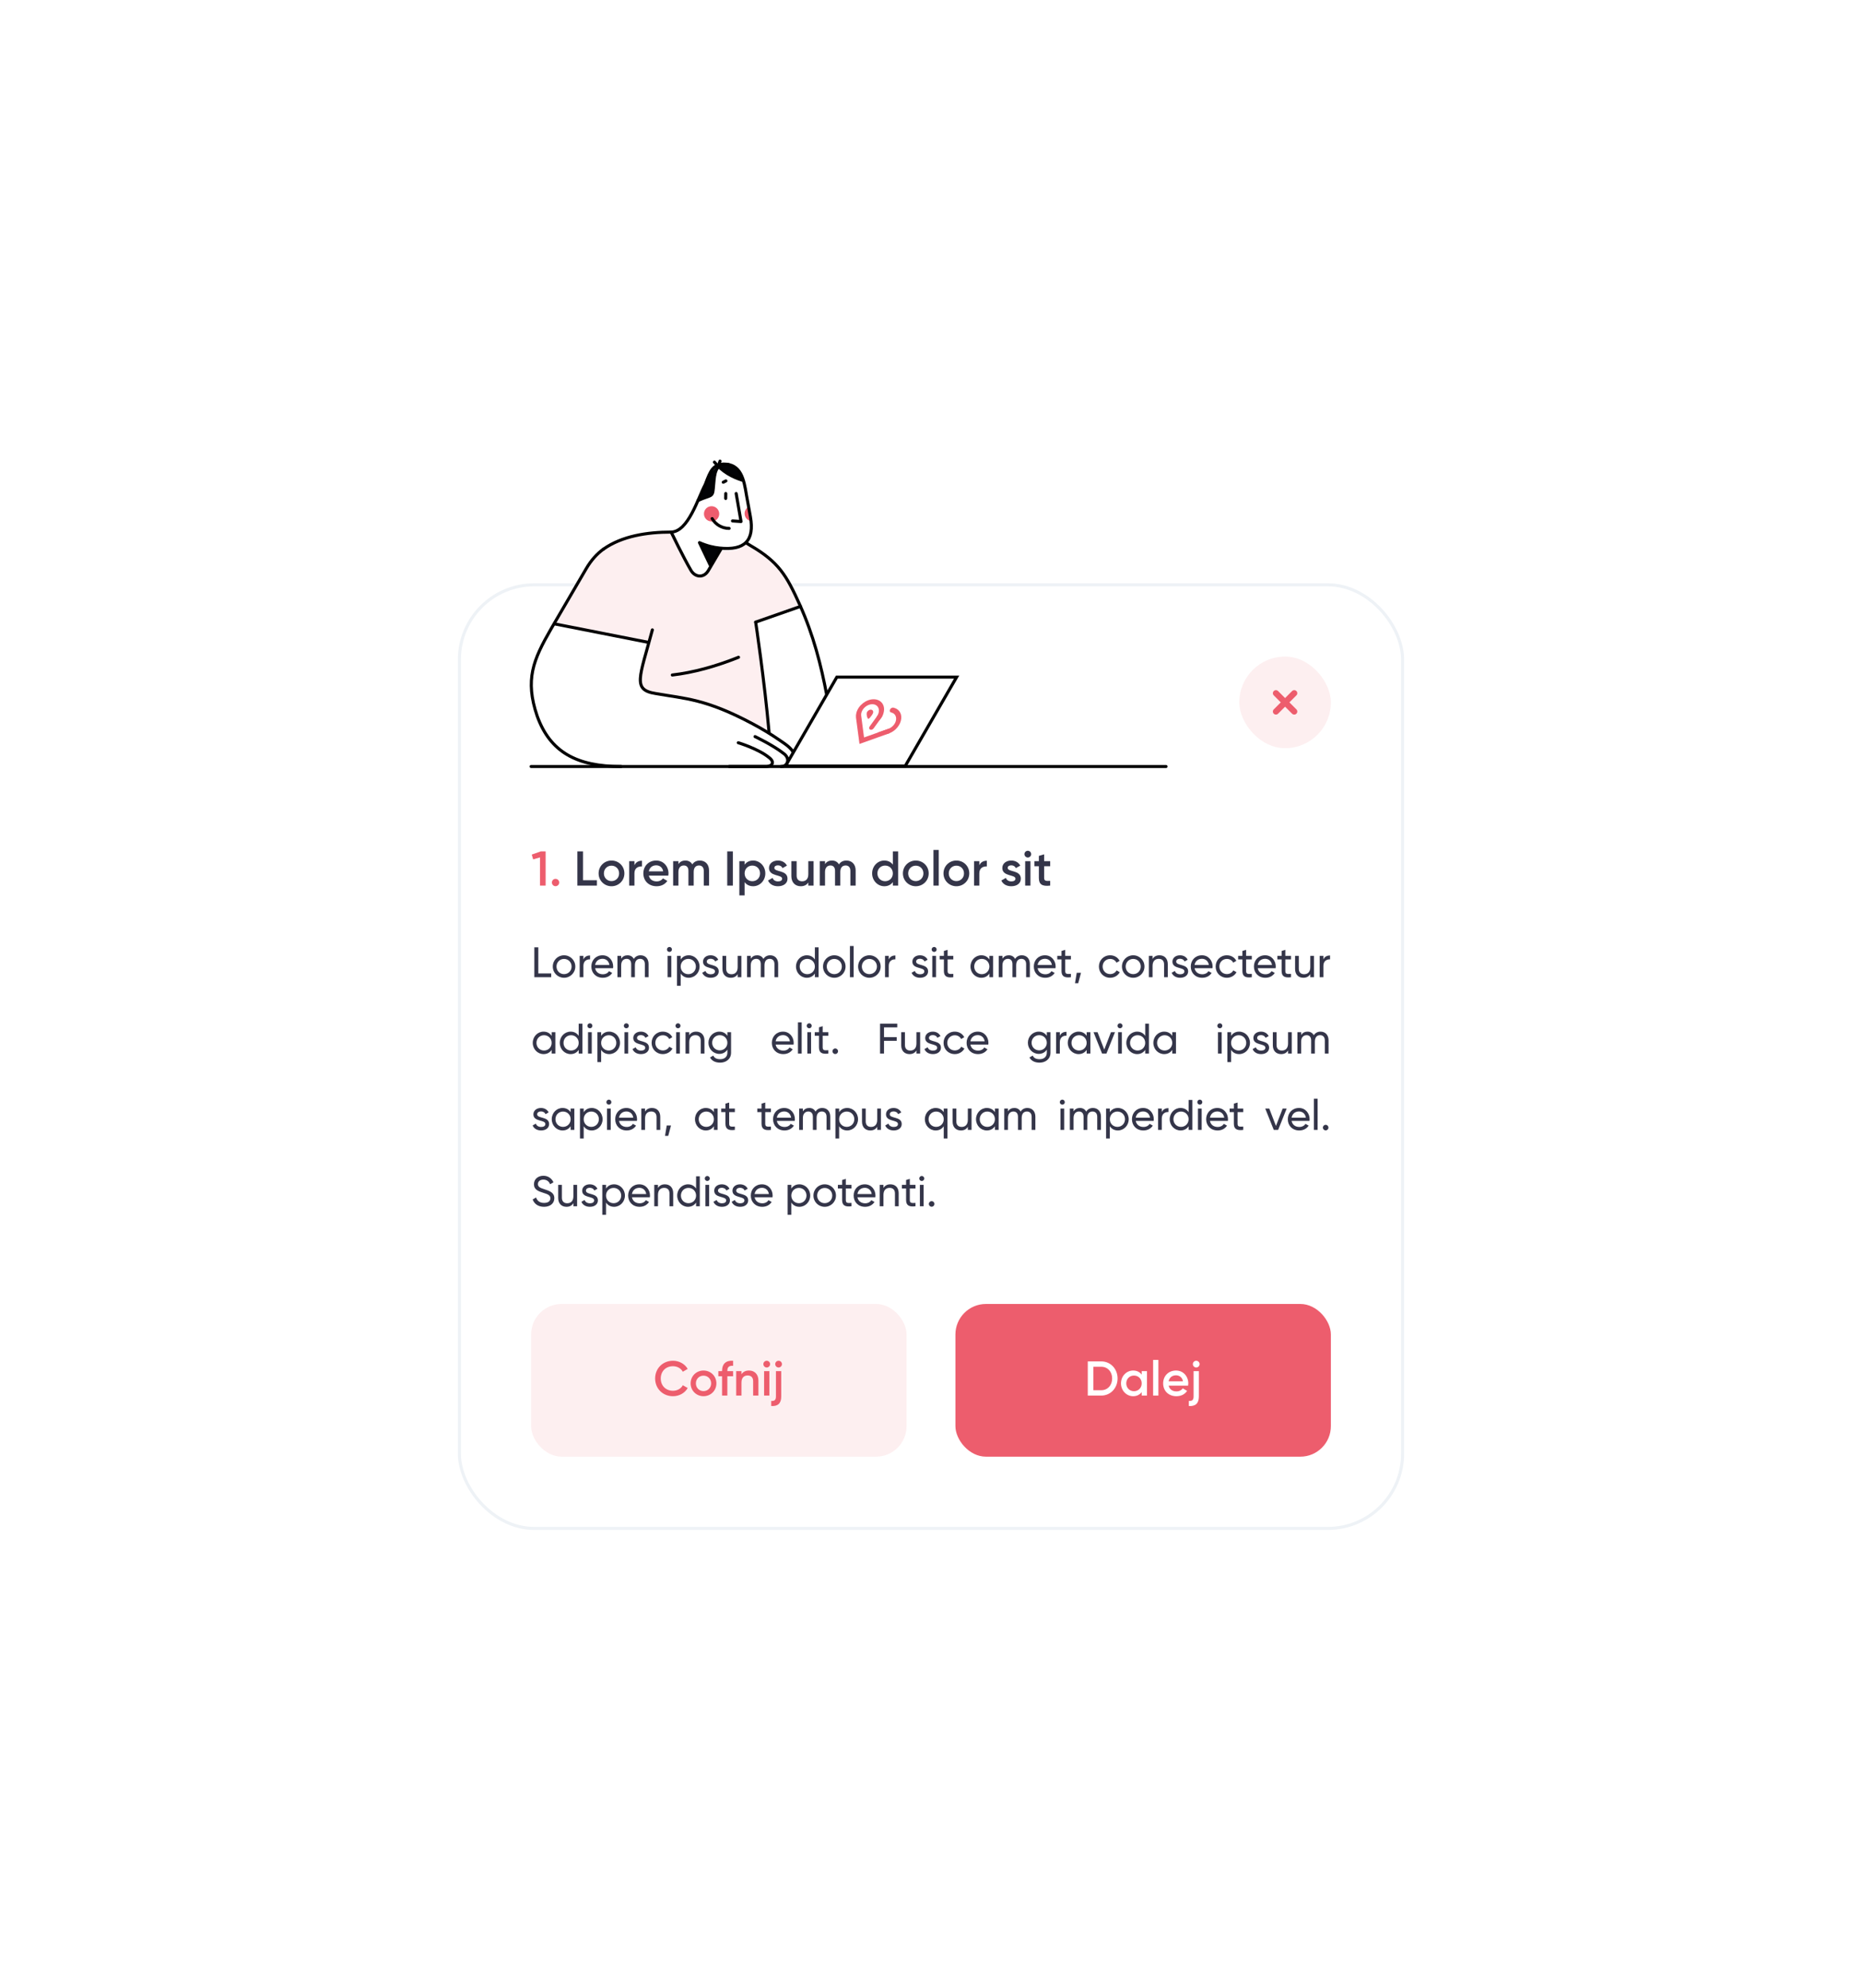 <svg width="610" height="651" viewBox="0 0 610 651" fill="none" xmlns="http://www.w3.org/2000/svg">
<g filter="url(#filter0_d)">
<rect x="150.5" y="166.5" width="309" height="309" rx="24.5" fill="white" stroke="#EEF2F6"/>
<path d="M176.352 293.768V285.2H175.05V295H180.58V293.768H176.352ZM184.777 295.182C186.821 295.182 188.472 293.572 188.472 291.5C188.472 289.428 186.821 287.818 184.777 287.818C182.733 287.818 181.095 289.428 181.095 291.5C181.095 293.572 182.733 295.182 184.777 295.182ZM184.777 293.992C183.391 293.992 182.312 292.914 182.312 291.5C182.312 290.086 183.391 289.008 184.777 289.008C186.177 289.008 187.255 290.086 187.255 291.5C187.255 292.914 186.177 293.992 184.777 293.992ZM191.126 289.176V288H189.908V295H191.126V291.29C191.126 289.638 192.26 289.106 193.31 289.148V287.874C192.428 287.874 191.574 288.196 191.126 289.176ZM194.973 292.06H200.839C200.867 291.878 200.881 291.696 200.881 291.514C200.881 289.554 199.509 287.818 197.395 287.818C195.211 287.818 193.727 289.428 193.727 291.5C193.727 293.6 195.225 295.182 197.479 295.182C198.879 295.182 199.943 294.552 200.559 293.6L199.523 293.012C199.173 293.586 198.473 294.034 197.507 294.034C196.205 294.034 195.211 293.32 194.973 292.06ZM197.395 288.966C198.445 288.966 199.439 289.61 199.649 290.996H194.973C195.169 289.778 196.079 288.966 197.395 288.966ZM209.841 287.818C208.931 287.818 208.133 288.21 207.643 289.008C207.237 288.252 206.537 287.818 205.585 287.818C204.731 287.818 204.003 288.154 203.499 288.938V288H202.281V295H203.499V291.108C203.499 289.596 204.353 288.98 205.291 288.98C206.201 288.98 206.775 289.582 206.775 290.688V295H207.993V291.108C207.993 289.596 208.735 288.98 209.715 288.98C210.639 288.98 211.255 289.582 211.255 290.688V295H212.473V290.646C212.473 288.896 211.395 287.818 209.841 287.818ZM219.321 286.726C219.769 286.726 220.133 286.362 220.133 285.914C220.133 285.466 219.769 285.088 219.321 285.088C218.859 285.088 218.495 285.466 218.495 285.914C218.495 286.362 218.859 286.726 219.321 286.726ZM218.705 295H219.923V288H218.705V295ZM225.645 287.818C224.455 287.818 223.559 288.35 222.999 289.204V288H221.781V297.8H222.999V293.796C223.559 294.65 224.455 295.182 225.645 295.182C227.591 295.182 229.187 293.572 229.187 291.5C229.187 289.428 227.591 287.818 225.645 287.818ZM225.491 294.006C224.077 294.006 222.999 292.928 222.999 291.5C222.999 290.072 224.077 288.994 225.491 288.994C226.891 288.994 227.969 290.072 227.969 291.5C227.969 292.928 226.891 294.006 225.491 294.006ZM231.54 289.89C231.54 289.26 232.156 288.952 232.786 288.952C233.402 288.952 234.018 289.218 234.284 289.848L235.306 289.274C234.858 288.364 233.934 287.818 232.786 287.818C231.372 287.818 230.308 288.672 230.308 289.904C230.308 292.438 234.228 291.584 234.228 293.082C234.228 293.768 233.584 294.034 232.842 294.034C231.974 294.034 231.33 293.614 231.106 292.942L230.056 293.544C230.462 294.51 231.442 295.182 232.842 295.182C234.34 295.182 235.46 294.384 235.46 293.082C235.46 290.506 231.54 291.388 231.54 289.89ZM241.664 288V291.71C241.664 293.362 240.754 294.02 239.634 294.02C238.556 294.02 237.898 293.376 237.898 292.228V288H236.68V292.298C236.68 294.09 237.758 295.182 239.396 295.182C240.376 295.182 241.146 294.818 241.664 293.992V295H242.882V288H241.664ZM252.297 287.818C251.387 287.818 250.589 288.21 250.099 289.008C249.693 288.252 248.993 287.818 248.041 287.818C247.187 287.818 246.459 288.154 245.955 288.938V288H244.736V295H245.955V291.108C245.955 289.596 246.809 288.98 247.747 288.98C248.657 288.98 249.231 289.582 249.231 290.688V295H250.449V291.108C250.449 289.596 251.191 288.98 252.171 288.98C253.095 288.98 253.711 289.582 253.711 290.688V295H254.929V290.646C254.929 288.896 253.851 287.818 252.297 287.818ZM266.956 285.2V289.204C266.396 288.35 265.5 287.818 264.31 287.818C262.364 287.818 260.768 289.428 260.768 291.5C260.768 293.572 262.364 295.182 264.31 295.182C265.5 295.182 266.396 294.65 266.956 293.796V295H268.174V285.2H266.956ZM264.464 294.006C263.064 294.006 261.986 292.928 261.986 291.5C261.986 290.072 263.064 288.994 264.464 288.994C265.878 288.994 266.956 290.072 266.956 291.5C266.956 292.928 265.878 294.006 264.464 294.006ZM273.31 295.182C275.354 295.182 277.006 293.572 277.006 291.5C277.006 289.428 275.354 287.818 273.31 287.818C271.266 287.818 269.628 289.428 269.628 291.5C269.628 293.572 271.266 295.182 273.31 295.182ZM273.31 293.992C271.924 293.992 270.846 292.914 270.846 291.5C270.846 290.086 271.924 289.008 273.31 289.008C274.71 289.008 275.788 290.086 275.788 291.5C275.788 292.914 274.71 293.992 273.31 293.992ZM278.442 295H279.66V284.78H278.442V295ZM284.808 295.182C286.852 295.182 288.504 293.572 288.504 291.5C288.504 289.428 286.852 287.818 284.808 287.818C282.764 287.818 281.126 289.428 281.126 291.5C281.126 293.572 282.764 295.182 284.808 295.182ZM284.808 293.992C283.422 293.992 282.344 292.914 282.344 291.5C282.344 290.086 283.422 289.008 284.808 289.008C286.208 289.008 287.286 290.086 287.286 291.5C287.286 292.914 286.208 293.992 284.808 293.992ZM291.158 289.176V288H289.94V295H291.158V291.29C291.158 289.638 292.292 289.106 293.342 289.148V287.874C292.46 287.874 291.606 288.196 291.158 289.176ZM300.126 289.89C300.126 289.26 300.742 288.952 301.372 288.952C301.988 288.952 302.604 289.218 302.87 289.848L303.892 289.274C303.444 288.364 302.52 287.818 301.372 287.818C299.958 287.818 298.894 288.672 298.894 289.904C298.894 292.438 302.814 291.584 302.814 293.082C302.814 293.768 302.17 294.034 301.428 294.034C300.56 294.034 299.916 293.614 299.692 292.942L298.642 293.544C299.048 294.51 300.028 295.182 301.428 295.182C302.926 295.182 304.046 294.384 304.046 293.082C304.046 290.506 300.126 291.388 300.126 289.89ZM306.036 286.726C306.484 286.726 306.848 286.362 306.848 285.914C306.848 285.466 306.484 285.088 306.036 285.088C305.574 285.088 305.21 285.466 305.21 285.914C305.21 286.362 305.574 286.726 306.036 286.726ZM305.42 295H306.638V288H305.42V295ZM312.304 289.176V288H310.442V286.04L309.224 286.404V288H307.838V289.176H309.224V292.97C309.224 294.72 310.204 295.28 312.304 295V293.908C311.058 293.964 310.442 294.034 310.442 292.97V289.176H312.304ZM324.126 288V289.204C323.566 288.35 322.67 287.818 321.48 287.818C319.534 287.818 317.938 289.428 317.938 291.5C317.938 293.572 319.534 295.182 321.48 295.182C322.67 295.182 323.566 294.65 324.126 293.796V295H325.344V288H324.126ZM321.634 294.006C320.234 294.006 319.156 292.928 319.156 291.5C319.156 290.072 320.234 288.994 321.634 288.994C323.048 288.994 324.126 290.072 324.126 291.5C324.126 292.928 323.048 294.006 321.634 294.006ZM334.75 287.818C333.84 287.818 333.042 288.21 332.552 289.008C332.146 288.252 331.446 287.818 330.494 287.818C329.64 287.818 328.912 288.154 328.408 288.938V288H327.19V295H328.408V291.108C328.408 289.596 329.262 288.98 330.2 288.98C331.11 288.98 331.684 289.582 331.684 290.688V295H332.902V291.108C332.902 289.596 333.644 288.98 334.624 288.98C335.548 288.98 336.164 289.582 336.164 290.688V295H337.382V290.646C337.382 288.896 336.304 287.818 334.75 287.818ZM339.924 292.06H345.79C345.818 291.878 345.832 291.696 345.832 291.514C345.832 289.554 344.46 287.818 342.346 287.818C340.162 287.818 338.678 289.428 338.678 291.5C338.678 293.6 340.176 295.182 342.43 295.182C343.83 295.182 344.894 294.552 345.51 293.6L344.474 293.012C344.124 293.586 343.424 294.034 342.458 294.034C341.156 294.034 340.162 293.32 339.924 292.06ZM342.346 288.966C343.396 288.966 344.39 289.61 344.6 290.996H339.924C340.12 289.778 341.03 288.966 342.346 288.966ZM350.836 289.176V288H348.974V286.04L347.756 286.404V288H346.37V289.176H347.756V292.97C347.756 294.72 348.736 295.28 350.836 295V293.908C349.59 293.964 348.974 294.034 348.974 292.97V289.176H350.836ZM354.139 293.558H352.739L352.179 296.96H353.229L354.139 293.558ZM363.693 295.182C365.065 295.182 366.255 294.454 366.843 293.362L365.807 292.76C365.415 293.488 364.645 293.978 363.693 293.978C362.293 293.978 361.229 292.9 361.229 291.5C361.229 290.086 362.293 289.008 363.693 289.008C364.631 289.008 365.415 289.498 365.765 290.24L366.787 289.652C366.255 288.546 365.079 287.818 363.693 287.818C361.579 287.818 360.011 289.428 360.011 291.5C360.011 293.572 361.579 295.182 363.693 295.182ZM371.239 295.182C373.283 295.182 374.935 293.572 374.935 291.5C374.935 289.428 373.283 287.818 371.239 287.818C369.195 287.818 367.557 289.428 367.557 291.5C367.557 293.572 369.195 295.182 371.239 295.182ZM371.239 293.992C369.853 293.992 368.775 292.914 368.775 291.5C368.775 290.086 369.853 289.008 371.239 289.008C372.639 289.008 373.717 290.086 373.717 291.5C373.717 292.914 372.639 293.992 371.239 293.992ZM379.857 287.818C378.877 287.818 378.107 288.182 377.589 289.008V288H376.371V295H377.589V291.29C377.589 289.638 378.499 288.98 379.619 288.98C380.697 288.98 381.355 289.624 381.355 290.772V295H382.573V290.702C382.573 288.91 381.495 287.818 379.857 287.818ZM385.324 289.89C385.324 289.26 385.94 288.952 386.57 288.952C387.186 288.952 387.802 289.218 388.068 289.848L389.09 289.274C388.642 288.364 387.718 287.818 386.57 287.818C385.156 287.818 384.092 288.672 384.092 289.904C384.092 292.438 388.012 291.584 388.012 293.082C388.012 293.768 387.368 294.034 386.626 294.034C385.758 294.034 385.114 293.614 384.89 292.942L383.84 293.544C384.246 294.51 385.226 295.182 386.626 295.182C388.124 295.182 389.244 294.384 389.244 293.082C389.244 290.506 385.324 291.388 385.324 289.89ZM391.348 292.06H397.214C397.242 291.878 397.256 291.696 397.256 291.514C397.256 289.554 395.884 287.818 393.77 287.818C391.586 287.818 390.102 289.428 390.102 291.5C390.102 293.6 391.6 295.182 393.854 295.182C395.254 295.182 396.318 294.552 396.934 293.6L395.898 293.012C395.548 293.586 394.848 294.034 393.882 294.034C392.58 294.034 391.586 293.32 391.348 292.06ZM393.77 288.966C394.82 288.966 395.814 289.61 396.024 290.996H391.348C391.544 289.778 392.454 288.966 393.77 288.966ZM401.933 295.182C403.305 295.182 404.495 294.454 405.083 293.362L404.047 292.76C403.655 293.488 402.885 293.978 401.933 293.978C400.533 293.978 399.469 292.9 399.469 291.5C399.469 290.086 400.533 289.008 401.933 289.008C402.871 289.008 403.655 289.498 404.005 290.24L405.027 289.652C404.495 288.546 403.319 287.818 401.933 287.818C399.819 287.818 398.251 289.428 398.251 291.5C398.251 293.572 399.819 295.182 401.933 295.182ZM410.093 289.176V288H408.231V286.04L407.013 286.404V288H405.627V289.176H407.013V292.97C407.013 294.72 407.993 295.28 410.093 295V293.908C408.847 293.964 408.231 294.034 408.231 292.97V289.176H410.093ZM412.034 292.06H417.9C417.928 291.878 417.942 291.696 417.942 291.514C417.942 289.554 416.57 287.818 414.456 287.818C412.272 287.818 410.788 289.428 410.788 291.5C410.788 293.6 412.286 295.182 414.54 295.182C415.94 295.182 417.004 294.552 417.62 293.6L416.584 293.012C416.234 293.586 415.534 294.034 414.568 294.034C413.266 294.034 412.272 293.32 412.034 292.06ZM414.456 288.966C415.506 288.966 416.5 289.61 416.71 290.996H412.034C412.23 289.778 413.14 288.966 414.456 288.966ZM422.945 289.176V288H421.083V286.04L419.865 286.404V288H418.479V289.176H419.865V292.97C419.865 294.72 420.845 295.28 422.945 295V293.908C421.699 293.964 421.083 294.034 421.083 292.97V289.176H422.945ZM429.258 288V291.71C429.258 293.362 428.348 294.02 427.228 294.02C426.15 294.02 425.492 293.376 425.492 292.228V288H424.274V292.298C424.274 294.09 425.352 295.182 426.99 295.182C427.97 295.182 428.74 294.818 429.258 293.992V295H430.476V288H429.258ZM433.548 289.176V288H432.33V295H433.548V291.29C433.548 289.638 434.682 289.106 435.732 289.148V287.874C434.85 287.874 433.996 288.196 433.548 289.176ZM180.72 313V314.204C180.16 313.35 179.264 312.818 178.074 312.818C176.128 312.818 174.532 314.428 174.532 316.5C174.532 318.572 176.128 320.182 178.074 320.182C179.264 320.182 180.16 319.65 180.72 318.796V320H181.938V313H180.72ZM178.228 319.006C176.828 319.006 175.75 317.928 175.75 316.5C175.75 315.072 176.828 313.994 178.228 313.994C179.642 313.994 180.72 315.072 180.72 316.5C180.72 317.928 179.642 319.006 178.228 319.006ZM189.579 310.2V314.204C189.019 313.35 188.123 312.818 186.933 312.818C184.987 312.818 183.391 314.428 183.391 316.5C183.391 318.572 184.987 320.182 186.933 320.182C188.123 320.182 189.019 319.65 189.579 318.796V320H190.797V310.2H189.579ZM187.087 319.006C185.687 319.006 184.609 317.928 184.609 316.5C184.609 315.072 185.687 313.994 187.087 313.994C188.501 313.994 189.579 315.072 189.579 316.5C189.579 317.928 188.501 319.006 187.087 319.006ZM193.259 311.726C193.707 311.726 194.071 311.362 194.071 310.914C194.071 310.466 193.707 310.088 193.259 310.088C192.797 310.088 192.433 310.466 192.433 310.914C192.433 311.362 192.797 311.726 193.259 311.726ZM192.643 320H193.861V313H192.643V320ZM199.583 312.818C198.393 312.818 197.497 313.35 196.937 314.204V313H195.719V322.8H196.937V318.796C197.497 319.65 198.393 320.182 199.583 320.182C201.529 320.182 203.125 318.572 203.125 316.5C203.125 314.428 201.529 312.818 199.583 312.818ZM199.429 319.006C198.015 319.006 196.937 317.928 196.937 316.5C196.937 315.072 198.015 313.994 199.429 313.994C200.829 313.994 201.907 315.072 201.907 316.5C201.907 317.928 200.829 319.006 199.429 319.006ZM205.194 311.726C205.642 311.726 206.006 311.362 206.006 310.914C206.006 310.466 205.642 310.088 205.194 310.088C204.732 310.088 204.368 310.466 204.368 310.914C204.368 311.362 204.732 311.726 205.194 311.726ZM204.578 320H205.796V313H204.578V320ZM208.691 314.89C208.691 314.26 209.307 313.952 209.937 313.952C210.553 313.952 211.169 314.218 211.435 314.848L212.457 314.274C212.009 313.364 211.085 312.818 209.937 312.818C208.523 312.818 207.459 313.672 207.459 314.904C207.459 317.438 211.379 316.584 211.379 318.082C211.379 318.768 210.735 319.034 209.993 319.034C209.125 319.034 208.481 318.614 208.257 317.942L207.207 318.544C207.613 319.51 208.593 320.182 209.993 320.182C211.491 320.182 212.611 319.384 212.611 318.082C212.611 315.506 208.691 316.388 208.691 314.89ZM217.152 320.182C218.524 320.182 219.714 319.454 220.302 318.362L219.266 317.76C218.874 318.488 218.104 318.978 217.152 318.978C215.752 318.978 214.688 317.9 214.688 316.5C214.688 315.086 215.752 314.008 217.152 314.008C218.09 314.008 218.874 314.498 219.224 315.24L220.246 314.652C219.714 313.546 218.538 312.818 217.152 312.818C215.038 312.818 213.47 314.428 213.47 316.5C213.47 318.572 215.038 320.182 217.152 320.182ZM222.12 311.726C222.568 311.726 222.932 311.362 222.932 310.914C222.932 310.466 222.568 310.088 222.12 310.088C221.658 310.088 221.294 310.466 221.294 310.914C221.294 311.362 221.658 311.726 222.12 311.726ZM221.504 320H222.722V313H221.504V320ZM228.066 312.818C227.086 312.818 226.316 313.182 225.798 314.008V313H224.58V320H225.798V316.29C225.798 314.638 226.708 313.98 227.828 313.98C228.906 313.98 229.564 314.624 229.564 315.772V320H230.782V315.702C230.782 313.91 229.704 312.818 228.066 312.818ZM238.293 313V314.204C237.733 313.35 236.837 312.818 235.661 312.818C233.673 312.818 232.091 314.428 232.091 316.458C232.091 318.502 233.673 320.112 235.661 320.112C236.837 320.112 237.733 319.566 238.293 318.712V319.706C238.293 321.022 237.411 321.848 235.955 321.848C234.583 321.848 233.995 321.33 233.673 320.672L232.609 321.274C233.183 322.38 234.359 322.982 235.927 322.982C237.747 322.982 239.497 321.89 239.497 319.706V313H238.293ZM235.801 318.95C234.387 318.95 233.309 317.872 233.309 316.458C233.309 315.058 234.387 313.98 235.801 313.98C237.215 313.98 238.293 315.058 238.293 316.458C238.293 317.872 237.215 318.95 235.801 318.95ZM254.109 317.06H259.975C260.003 316.878 260.017 316.696 260.017 316.514C260.017 314.554 258.645 312.818 256.531 312.818C254.347 312.818 252.863 314.428 252.863 316.5C252.863 318.6 254.361 320.182 256.615 320.182C258.015 320.182 259.079 319.552 259.695 318.6L258.659 318.012C258.309 318.586 257.609 319.034 256.643 319.034C255.341 319.034 254.347 318.32 254.109 317.06ZM256.531 313.966C257.581 313.966 258.575 314.61 258.785 315.996H254.109C254.305 314.778 255.215 313.966 256.531 313.966ZM261.417 320H262.635V309.78H261.417V320ZM265.109 311.726C265.557 311.726 265.921 311.362 265.921 310.914C265.921 310.466 265.557 310.088 265.109 310.088C264.647 310.088 264.283 310.466 264.283 310.914C264.283 311.362 264.647 311.726 265.109 311.726ZM264.493 320H265.711V313H264.493V320ZM271.378 314.176V313H269.516V311.04L268.298 311.404V313H266.912V314.176H268.298V317.97C268.298 319.72 269.278 320.28 271.378 320V318.908C270.132 318.964 269.516 319.034 269.516 317.97V314.176H271.378ZM273.631 320.154C274.149 320.154 274.541 319.748 274.541 319.244C274.541 318.74 274.149 318.334 273.631 318.334C273.127 318.334 272.721 318.74 272.721 319.244C272.721 319.748 273.127 320.154 273.631 320.154ZM293.946 311.432V310.2H288.304V320H289.606V315.842H293.764V314.61H289.606V311.432H293.946ZM300.227 313V316.71C300.227 318.362 299.317 319.02 298.197 319.02C297.119 319.02 296.461 318.376 296.461 317.228V313H295.243V317.298C295.243 319.09 296.321 320.182 297.959 320.182C298.939 320.182 299.709 319.818 300.227 318.992V320H301.445V313H300.227ZM304.335 314.89C304.335 314.26 304.951 313.952 305.581 313.952C306.197 313.952 306.813 314.218 307.079 314.848L308.101 314.274C307.653 313.364 306.729 312.818 305.581 312.818C304.167 312.818 303.103 313.672 303.103 314.904C303.103 317.438 307.023 316.584 307.023 318.082C307.023 318.768 306.379 319.034 305.637 319.034C304.769 319.034 304.125 318.614 303.901 317.942L302.851 318.544C303.257 319.51 304.237 320.182 305.637 320.182C307.135 320.182 308.255 319.384 308.255 318.082C308.255 315.506 304.335 316.388 304.335 314.89ZM312.796 320.182C314.168 320.182 315.358 319.454 315.946 318.362L314.91 317.76C314.518 318.488 313.748 318.978 312.796 318.978C311.396 318.978 310.332 317.9 310.332 316.5C310.332 315.086 311.396 314.008 312.796 314.008C313.734 314.008 314.518 314.498 314.868 315.24L315.89 314.652C315.358 313.546 314.182 312.818 312.796 312.818C310.682 312.818 309.114 314.428 309.114 316.5C309.114 318.572 310.682 320.182 312.796 320.182ZM317.907 317.06H323.773C323.801 316.878 323.815 316.696 323.815 316.514C323.815 314.554 322.443 312.818 320.329 312.818C318.145 312.818 316.661 314.428 316.661 316.5C316.661 318.6 318.159 320.182 320.413 320.182C321.813 320.182 322.877 319.552 323.493 318.6L322.457 318.012C322.107 318.586 321.407 319.034 320.441 319.034C319.139 319.034 318.145 318.32 317.907 317.06ZM320.329 313.966C321.379 313.966 322.373 314.61 322.583 315.996H317.907C318.103 314.778 319.013 313.966 320.329 313.966ZM342.938 313V314.204C342.378 313.35 341.482 312.818 340.306 312.818C338.318 312.818 336.736 314.428 336.736 316.458C336.736 318.502 338.318 320.112 340.306 320.112C341.482 320.112 342.378 319.566 342.938 318.712V319.706C342.938 321.022 342.056 321.848 340.6 321.848C339.228 321.848 338.64 321.33 338.318 320.672L337.254 321.274C337.828 322.38 339.004 322.982 340.572 322.982C342.392 322.982 344.142 321.89 344.142 319.706V313H342.938ZM340.446 318.95C339.032 318.95 337.954 317.872 337.954 316.458C337.954 315.058 339.032 313.98 340.446 313.98C341.86 313.98 342.938 315.058 342.938 316.458C342.938 317.872 341.86 318.95 340.446 318.95ZM347.205 314.176V313H345.987V320H347.205V316.29C347.205 314.638 348.339 314.106 349.389 314.148V312.874C348.507 312.874 347.653 313.196 347.205 314.176ZM355.994 313V314.204C355.434 313.35 354.538 312.818 353.348 312.818C351.402 312.818 349.806 314.428 349.806 316.5C349.806 318.572 351.402 320.182 353.348 320.182C354.538 320.182 355.434 319.65 355.994 318.796V320H357.212V313H355.994ZM353.502 319.006C352.102 319.006 351.024 317.928 351.024 316.5C351.024 315.072 352.102 313.994 353.502 313.994C354.916 313.994 355.994 315.072 355.994 316.5C355.994 317.928 354.916 319.006 353.502 319.006ZM363.958 313L361.76 318.698L359.562 313H358.246L361.046 320H362.474L365.274 313H363.958ZM366.92 311.726C367.368 311.726 367.732 311.362 367.732 310.914C367.732 310.466 367.368 310.088 366.92 310.088C366.458 310.088 366.094 310.466 366.094 310.914C366.094 311.362 366.458 311.726 366.92 311.726ZM366.304 320H367.522V313H366.304V320ZM375.176 310.2V314.204C374.616 313.35 373.72 312.818 372.53 312.818C370.584 312.818 368.988 314.428 368.988 316.5C368.988 318.572 370.584 320.182 372.53 320.182C373.72 320.182 374.616 319.65 375.176 318.796V320H376.394V310.2H375.176ZM372.684 319.006C371.284 319.006 370.206 317.928 370.206 316.5C370.206 315.072 371.284 313.994 372.684 313.994C374.098 313.994 375.176 315.072 375.176 316.5C375.176 317.928 374.098 319.006 372.684 319.006ZM384.035 313V314.204C383.475 313.35 382.579 312.818 381.389 312.818C379.443 312.818 377.847 314.428 377.847 316.5C377.847 318.572 379.443 320.182 381.389 320.182C382.579 320.182 383.475 319.65 384.035 318.796V320H385.253V313H384.035ZM381.543 319.006C380.143 319.006 379.065 317.928 379.065 316.5C379.065 315.072 380.143 313.994 381.543 313.994C382.957 313.994 384.035 315.072 384.035 316.5C384.035 317.928 382.957 319.006 381.543 319.006ZM399.628 311.726C400.076 311.726 400.44 311.362 400.44 310.914C400.44 310.466 400.076 310.088 399.628 310.088C399.166 310.088 398.802 310.466 398.802 310.914C398.802 311.362 399.166 311.726 399.628 311.726ZM399.012 320H400.23V313H399.012V320ZM405.952 312.818C404.762 312.818 403.866 313.35 403.306 314.204V313H402.088V322.8H403.306V318.796C403.866 319.65 404.762 320.182 405.952 320.182C407.898 320.182 409.494 318.572 409.494 316.5C409.494 314.428 407.898 312.818 405.952 312.818ZM405.798 319.006C404.384 319.006 403.306 317.928 403.306 316.5C403.306 315.072 404.384 313.994 405.798 313.994C407.198 313.994 408.276 315.072 408.276 316.5C408.276 317.928 407.198 319.006 405.798 319.006ZM411.847 314.89C411.847 314.26 412.463 313.952 413.093 313.952C413.709 313.952 414.325 314.218 414.591 314.848L415.613 314.274C415.165 313.364 414.241 312.818 413.093 312.818C411.679 312.818 410.615 313.672 410.615 314.904C410.615 317.438 414.535 316.584 414.535 318.082C414.535 318.768 413.891 319.034 413.149 319.034C412.281 319.034 411.637 318.614 411.413 317.942L410.363 318.544C410.769 319.51 411.749 320.182 413.149 320.182C414.647 320.182 415.767 319.384 415.767 318.082C415.767 315.506 411.847 316.388 411.847 314.89ZM421.971 313V316.71C421.971 318.362 421.061 319.02 419.941 319.02C418.863 319.02 418.205 318.376 418.205 317.228V313H416.987V317.298C416.987 319.09 418.065 320.182 419.703 320.182C420.683 320.182 421.453 319.818 421.971 318.992V320H423.189V313H421.971ZM432.603 312.818C431.693 312.818 430.895 313.21 430.405 314.008C429.999 313.252 429.299 312.818 428.347 312.818C427.493 312.818 426.765 313.154 426.261 313.938V313H425.043V320H426.261V316.108C426.261 314.596 427.115 313.98 428.053 313.98C428.963 313.98 429.537 314.582 429.537 315.688V320H430.755V316.108C430.755 314.596 431.497 313.98 432.477 313.98C433.401 313.98 434.017 314.582 434.017 315.688V320H435.235V315.646C435.235 313.896 434.157 312.818 432.603 312.818ZM175.974 339.89C175.974 339.26 176.59 338.952 177.22 338.952C177.836 338.952 178.452 339.218 178.718 339.848L179.74 339.274C179.292 338.364 178.368 337.818 177.22 337.818C175.806 337.818 174.742 338.672 174.742 339.904C174.742 342.438 178.662 341.584 178.662 343.082C178.662 343.768 178.018 344.034 177.276 344.034C176.408 344.034 175.764 343.614 175.54 342.942L174.49 343.544C174.896 344.51 175.876 345.182 177.276 345.182C178.774 345.182 179.894 344.384 179.894 343.082C179.894 340.506 175.974 341.388 175.974 339.89ZM186.941 338V339.204C186.381 338.35 185.485 337.818 184.295 337.818C182.349 337.818 180.753 339.428 180.753 341.5C180.753 343.572 182.349 345.182 184.295 345.182C185.485 345.182 186.381 344.65 186.941 343.796V345H188.159V338H186.941ZM184.449 344.006C183.049 344.006 181.971 342.928 181.971 341.5C181.971 340.072 183.049 338.994 184.449 338.994C185.863 338.994 186.941 340.072 186.941 341.5C186.941 342.928 185.863 344.006 184.449 344.006ZM193.868 337.818C192.678 337.818 191.782 338.35 191.222 339.204V338H190.004V347.8H191.222V343.796C191.782 344.65 192.678 345.182 193.868 345.182C195.814 345.182 197.41 343.572 197.41 341.5C197.41 339.428 195.814 337.818 193.868 337.818ZM193.714 344.006C192.3 344.006 191.222 342.928 191.222 341.5C191.222 340.072 192.3 338.994 193.714 338.994C195.114 338.994 196.192 340.072 196.192 341.5C196.192 342.928 195.114 344.006 193.714 344.006ZM199.479 336.726C199.927 336.726 200.291 336.362 200.291 335.914C200.291 335.466 199.927 335.088 199.479 335.088C199.017 335.088 198.653 335.466 198.653 335.914C198.653 336.362 199.017 336.726 199.479 336.726ZM198.863 345H200.081V338H198.863V345ZM202.794 342.06H208.66C208.688 341.878 208.702 341.696 208.702 341.514C208.702 339.554 207.33 337.818 205.216 337.818C203.032 337.818 201.548 339.428 201.548 341.5C201.548 343.6 203.046 345.182 205.3 345.182C206.7 345.182 207.764 344.552 208.38 343.6L207.344 343.012C206.994 343.586 206.294 344.034 205.328 344.034C204.026 344.034 203.032 343.32 202.794 342.06ZM205.216 338.966C206.266 338.966 207.26 339.61 207.47 340.996H202.794C202.99 339.778 203.9 338.966 205.216 338.966ZM213.588 337.818C212.608 337.818 211.838 338.182 211.32 339.008V338H210.102V345H211.32V341.29C211.32 339.638 212.23 338.98 213.35 338.98C214.428 338.98 215.086 339.624 215.086 340.772V345H216.304V340.702C216.304 338.91 215.226 337.818 213.588 337.818ZM219.824 343.558H218.424L217.864 346.96H218.914L219.824 343.558ZM233.869 338V339.204C233.309 338.35 232.413 337.818 231.223 337.818C229.277 337.818 227.681 339.428 227.681 341.5C227.681 343.572 229.277 345.182 231.223 345.182C232.413 345.182 233.309 344.65 233.869 343.796V345H235.087V338H233.869ZM231.377 344.006C229.977 344.006 228.899 342.928 228.899 341.5C228.899 340.072 229.977 338.994 231.377 338.994C232.791 338.994 233.869 340.072 233.869 341.5C233.869 342.928 232.791 344.006 231.377 344.006ZM240.741 339.176V338H238.879V336.04L237.661 336.404V338H236.275V339.176H237.661V342.97C237.661 344.72 238.641 345.28 240.741 345V343.908C239.495 343.964 238.879 344.034 238.879 342.97V339.176H240.741ZM252.56 339.176V338H250.698V336.04L249.48 336.404V338H248.094V339.176H249.48V342.97C249.48 344.72 250.46 345.28 252.56 345V343.908C251.314 343.964 250.698 344.034 250.698 342.97V339.176H252.56ZM254.5 342.06H260.366C260.394 341.878 260.408 341.696 260.408 341.514C260.408 339.554 259.036 337.818 256.922 337.818C254.738 337.818 253.254 339.428 253.254 341.5C253.254 343.6 254.752 345.182 257.006 345.182C258.406 345.182 259.47 344.552 260.086 343.6L259.05 343.012C258.7 343.586 258 344.034 257.034 344.034C255.732 344.034 254.738 343.32 254.5 342.06ZM256.922 338.966C257.972 338.966 258.966 339.61 259.176 340.996H254.5C254.696 339.778 255.606 338.966 256.922 338.966ZM269.368 337.818C268.458 337.818 267.66 338.21 267.17 339.008C266.764 338.252 266.064 337.818 265.112 337.818C264.258 337.818 263.53 338.154 263.026 338.938V338H261.808V345H263.026V341.108C263.026 339.596 263.88 338.98 264.818 338.98C265.728 338.98 266.302 339.582 266.302 340.688V345H267.52V341.108C267.52 339.596 268.262 338.98 269.242 338.98C270.166 338.98 270.782 339.582 270.782 340.688V345H272V340.646C272 338.896 270.922 337.818 269.368 337.818ZM277.553 337.818C276.363 337.818 275.467 338.35 274.907 339.204V338H273.689V347.8H274.907V343.796C275.467 344.65 276.363 345.182 277.553 345.182C279.499 345.182 281.095 343.572 281.095 341.5C281.095 339.428 279.499 337.818 277.553 337.818ZM277.399 344.006C275.985 344.006 274.907 342.928 274.907 341.5C274.907 340.072 275.985 338.994 277.399 338.994C278.799 338.994 279.877 340.072 279.877 341.5C279.877 342.928 278.799 344.006 277.399 344.006ZM287.379 338V341.71C287.379 343.362 286.469 344.02 285.349 344.02C284.271 344.02 283.613 343.376 283.613 342.228V338H282.395V342.298C282.395 344.09 283.473 345.182 285.111 345.182C286.091 345.182 286.861 344.818 287.379 343.992V345H288.597V338H287.379ZM291.487 339.89C291.487 339.26 292.103 338.952 292.733 338.952C293.349 338.952 293.965 339.218 294.231 339.848L295.253 339.274C294.805 338.364 293.881 337.818 292.733 337.818C291.319 337.818 290.255 338.672 290.255 339.904C290.255 342.438 294.175 341.584 294.175 343.082C294.175 343.768 293.531 344.034 292.789 344.034C291.921 344.034 291.277 343.614 291.053 342.942L290.003 343.544C290.409 344.51 291.389 345.182 292.789 345.182C294.287 345.182 295.407 344.384 295.407 343.082C295.407 340.506 291.487 341.388 291.487 339.89ZM309.174 338V339.204C308.614 338.35 307.718 337.818 306.528 337.818C304.582 337.818 302.986 339.428 302.986 341.5C302.986 343.572 304.582 345.182 306.528 345.182C307.718 345.182 308.614 344.65 309.174 343.796V347.8H310.392V338H309.174ZM306.682 344.006C305.282 344.006 304.204 342.928 304.204 341.5C304.204 340.072 305.282 338.994 306.682 338.994C308.096 338.994 309.174 340.072 309.174 341.5C309.174 342.928 308.096 344.006 306.682 344.006ZM317.067 338V341.71C317.067 343.362 316.157 344.02 315.037 344.02C313.959 344.02 313.301 343.376 313.301 342.228V338H312.083V342.298C312.083 344.09 313.161 345.182 314.799 345.182C315.779 345.182 316.549 344.818 317.067 343.992V345H318.285V338H317.067ZM325.935 338V339.204C325.375 338.35 324.479 337.818 323.289 337.818C321.343 337.818 319.747 339.428 319.747 341.5C319.747 343.572 321.343 345.182 323.289 345.182C324.479 345.182 325.375 344.65 325.935 343.796V345H327.153V338H325.935ZM323.443 344.006C322.043 344.006 320.965 342.928 320.965 341.5C320.965 340.072 322.043 338.994 323.443 338.994C324.857 338.994 325.935 340.072 325.935 341.5C325.935 342.928 324.857 344.006 323.443 344.006ZM336.559 337.818C335.649 337.818 334.851 338.21 334.361 339.008C333.955 338.252 333.255 337.818 332.303 337.818C331.449 337.818 330.721 338.154 330.217 338.938V338H328.999V345H330.217V341.108C330.217 339.596 331.071 338.98 332.009 338.98C332.919 338.98 333.493 339.582 333.493 340.688V345H334.711V341.108C334.711 339.596 335.453 338.98 336.433 338.98C337.357 338.98 337.973 339.582 337.973 340.688V345H339.191V340.646C339.191 338.896 338.113 337.818 336.559 337.818ZM348.024 336.726C348.472 336.726 348.836 336.362 348.836 335.914C348.836 335.466 348.472 335.088 348.024 335.088C347.562 335.088 347.198 335.466 347.198 335.914C347.198 336.362 347.562 336.726 348.024 336.726ZM347.408 345H348.626V338H347.408V345ZM358.044 337.818C357.134 337.818 356.336 338.21 355.846 339.008C355.44 338.252 354.74 337.818 353.788 337.818C352.934 337.818 352.206 338.154 351.702 338.938V338H350.484V345H351.702V341.108C351.702 339.596 352.556 338.98 353.494 338.98C354.404 338.98 354.978 339.582 354.978 340.688V345H356.196V341.108C356.196 339.596 356.938 338.98 357.918 338.98C358.842 338.98 359.458 339.582 359.458 340.688V345H360.676V340.646C360.676 338.896 359.598 337.818 358.044 337.818ZM366.229 337.818C365.039 337.818 364.143 338.35 363.583 339.204V338H362.365V347.8H363.583V343.796C364.143 344.65 365.039 345.182 366.229 345.182C368.175 345.182 369.771 343.572 369.771 341.5C369.771 339.428 368.175 337.818 366.229 337.818ZM366.075 344.006C364.661 344.006 363.583 342.928 363.583 341.5C363.583 340.072 364.661 338.994 366.075 338.994C367.475 338.994 368.553 340.072 368.553 341.5C368.553 342.928 367.475 344.006 366.075 344.006ZM372.078 342.06H377.944C377.972 341.878 377.986 341.696 377.986 341.514C377.986 339.554 376.614 337.818 374.5 337.818C372.316 337.818 370.832 339.428 370.832 341.5C370.832 343.6 372.33 345.182 374.584 345.182C375.984 345.182 377.048 344.552 377.664 343.6L376.628 343.012C376.278 343.586 375.578 344.034 374.612 344.034C373.31 344.034 372.316 343.32 372.078 342.06ZM374.5 338.966C375.55 338.966 376.544 339.61 376.754 340.996H372.078C372.274 339.778 373.184 338.966 374.5 338.966ZM380.604 339.176V338H379.386V345H380.604V341.29C380.604 339.638 381.738 339.106 382.788 339.148V337.874C381.906 337.874 381.052 338.196 380.604 339.176ZM389.393 335.2V339.204C388.833 338.35 387.937 337.818 386.747 337.818C384.801 337.818 383.205 339.428 383.205 341.5C383.205 343.572 384.801 345.182 386.747 345.182C387.937 345.182 388.833 344.65 389.393 343.796V345H390.611V335.2H389.393ZM386.901 344.006C385.501 344.006 384.423 342.928 384.423 341.5C384.423 340.072 385.501 338.994 386.901 338.994C388.315 338.994 389.393 340.072 389.393 341.5C389.393 342.928 388.315 344.006 386.901 344.006ZM393.072 336.726C393.52 336.726 393.884 336.362 393.884 335.914C393.884 335.466 393.52 335.088 393.072 335.088C392.61 335.088 392.246 335.466 392.246 335.914C392.246 336.362 392.61 336.726 393.072 336.726ZM392.456 345H393.674V338H392.456V345ZM396.387 342.06H402.253C402.281 341.878 402.295 341.696 402.295 341.514C402.295 339.554 400.923 337.818 398.809 337.818C396.625 337.818 395.141 339.428 395.141 341.5C395.141 343.6 396.639 345.182 398.893 345.182C400.293 345.182 401.357 344.552 401.973 343.6L400.937 343.012C400.587 343.586 399.887 344.034 398.921 344.034C397.619 344.034 396.625 343.32 396.387 342.06ZM398.809 338.966C399.859 338.966 400.853 339.61 401.063 340.996H396.387C396.583 339.778 397.493 338.966 398.809 338.966ZM407.298 339.176V338H405.436V336.04L404.218 336.404V338H402.832V339.176H404.218V342.97C404.218 344.72 405.198 345.28 407.298 345V343.908C406.052 343.964 405.436 344.034 405.436 342.97V339.176H407.298ZM420.209 338L418.011 343.698L415.813 338H414.497L417.297 345H418.725L421.525 338H420.209ZM423.135 342.06H429.001C429.029 341.878 429.043 341.696 429.043 341.514C429.043 339.554 427.671 337.818 425.557 337.818C423.373 337.818 421.889 339.428 421.889 341.5C421.889 343.6 423.387 345.182 425.641 345.182C427.041 345.182 428.105 344.552 428.721 343.6L427.685 343.012C427.335 343.586 426.635 344.034 425.669 344.034C424.367 344.034 423.373 343.32 423.135 342.06ZM425.557 338.966C426.607 338.966 427.601 339.61 427.811 340.996H423.135C423.331 339.778 424.241 338.966 425.557 338.966ZM430.444 345H431.662V334.78H430.444V345ZM434.29 345.154C434.808 345.154 435.2 344.748 435.2 344.244C435.2 343.74 434.808 343.334 434.29 343.334C433.786 343.334 433.38 343.74 433.38 344.244C433.38 344.748 433.786 345.154 434.29 345.154ZM178.214 370.182C180.216 370.182 181.602 369.09 181.602 367.368C181.602 365.478 179.992 364.974 178.284 364.414C176.912 363.98 176.226 363.644 176.226 362.734C176.226 361.838 176.954 361.278 178.004 361.278C179.194 361.278 179.88 361.95 180.23 362.79L181.322 362.16C180.776 360.928 179.614 360.018 178.004 360.018C176.366 360.018 174.924 361.026 174.924 362.79C174.924 364.61 176.436 365.1 178.004 365.604C179.446 366.052 180.314 366.388 180.314 367.396C180.314 368.278 179.628 368.908 178.242 368.908C176.814 368.908 175.974 368.208 175.624 367.13L174.504 367.774C175.022 369.244 176.352 370.182 178.214 370.182ZM187.848 363V366.71C187.848 368.362 186.938 369.02 185.818 369.02C184.74 369.02 184.082 368.376 184.082 367.228V363H182.864V367.298C182.864 369.09 183.942 370.182 185.58 370.182C186.56 370.182 187.33 369.818 187.848 368.992V370H189.066V363H187.848ZM191.956 364.89C191.956 364.26 192.572 363.952 193.202 363.952C193.818 363.952 194.434 364.218 194.7 364.848L195.722 364.274C195.274 363.364 194.35 362.818 193.202 362.818C191.788 362.818 190.724 363.672 190.724 364.904C190.724 367.438 194.644 366.584 194.644 368.082C194.644 368.768 194 369.034 193.258 369.034C192.39 369.034 191.746 368.614 191.522 367.942L190.472 368.544C190.878 369.51 191.858 370.182 193.258 370.182C194.756 370.182 195.876 369.384 195.876 368.082C195.876 365.506 191.956 366.388 191.956 364.89ZM201.183 362.818C199.993 362.818 199.097 363.35 198.537 364.204V363H197.319V372.8H198.537V368.796C199.097 369.65 199.993 370.182 201.183 370.182C203.129 370.182 204.725 368.572 204.725 366.5C204.725 364.428 203.129 362.818 201.183 362.818ZM201.029 369.006C199.615 369.006 198.537 367.928 198.537 366.5C198.537 365.072 199.615 363.994 201.029 363.994C202.429 363.994 203.507 365.072 203.507 366.5C203.507 367.928 202.429 369.006 201.029 369.006ZM207.032 367.06H212.898C212.926 366.878 212.94 366.696 212.94 366.514C212.94 364.554 211.568 362.818 209.454 362.818C207.27 362.818 205.786 364.428 205.786 366.5C205.786 368.6 207.284 370.182 209.538 370.182C210.938 370.182 212.002 369.552 212.618 368.6L211.582 368.012C211.232 368.586 210.532 369.034 209.566 369.034C208.264 369.034 207.27 368.32 207.032 367.06ZM209.454 363.966C210.504 363.966 211.498 364.61 211.708 365.996H207.032C207.228 364.778 208.138 363.966 209.454 363.966ZM217.826 362.818C216.846 362.818 216.076 363.182 215.558 364.008V363H214.34V370H215.558V366.29C215.558 364.638 216.468 363.98 217.588 363.98C218.666 363.98 219.324 364.624 219.324 365.772V370H220.542V365.702C220.542 363.91 219.464 362.818 217.826 362.818ZM228.038 360.2V364.204C227.478 363.35 226.582 362.818 225.392 362.818C223.446 362.818 221.85 364.428 221.85 366.5C221.85 368.572 223.446 370.182 225.392 370.182C226.582 370.182 227.478 369.65 228.038 368.796V370H229.256V360.2H228.038ZM225.546 369.006C224.146 369.006 223.068 367.928 223.068 366.5C223.068 365.072 224.146 363.994 225.546 363.994C226.96 363.994 228.038 365.072 228.038 366.5C228.038 367.928 226.96 369.006 225.546 369.006ZM231.718 361.726C232.166 361.726 232.53 361.362 232.53 360.914C232.53 360.466 232.166 360.088 231.718 360.088C231.256 360.088 230.892 360.466 230.892 360.914C230.892 361.362 231.256 361.726 231.718 361.726ZM231.102 370H232.32V363H231.102V370ZM235.214 364.89C235.214 364.26 235.83 363.952 236.46 363.952C237.076 363.952 237.692 364.218 237.958 364.848L238.98 364.274C238.532 363.364 237.608 362.818 236.46 362.818C235.046 362.818 233.982 363.672 233.982 364.904C233.982 367.438 237.902 366.584 237.902 368.082C237.902 368.768 237.258 369.034 236.516 369.034C235.648 369.034 235.004 368.614 234.78 367.942L233.73 368.544C234.136 369.51 235.116 370.182 236.516 370.182C238.014 370.182 239.134 369.384 239.134 368.082C239.134 365.506 235.214 366.388 235.214 364.89ZM241.189 364.89C241.189 364.26 241.805 363.952 242.435 363.952C243.051 363.952 243.667 364.218 243.933 364.848L244.955 364.274C244.507 363.364 243.583 362.818 242.435 362.818C241.021 362.818 239.957 363.672 239.957 364.904C239.957 367.438 243.877 366.584 243.877 368.082C243.877 368.768 243.233 369.034 242.491 369.034C241.623 369.034 240.979 368.614 240.755 367.942L239.705 368.544C240.111 369.51 241.091 370.182 242.491 370.182C243.989 370.182 245.109 369.384 245.109 368.082C245.109 365.506 241.189 366.388 241.189 364.89ZM247.214 367.06H253.08C253.108 366.878 253.122 366.696 253.122 366.514C253.122 364.554 251.75 362.818 249.636 362.818C247.452 362.818 245.968 364.428 245.968 366.5C245.968 368.6 247.466 370.182 249.72 370.182C251.12 370.182 252.184 369.552 252.8 368.6L251.764 368.012C251.414 368.586 250.714 369.034 249.748 369.034C248.446 369.034 247.452 368.32 247.214 367.06ZM249.636 363.966C250.686 363.966 251.68 364.61 251.89 365.996H247.214C247.41 364.778 248.32 363.966 249.636 363.966ZM261.886 362.818C260.696 362.818 259.8 363.35 259.24 364.204V363H258.022V372.8H259.24V368.796C259.8 369.65 260.696 370.182 261.886 370.182C263.832 370.182 265.428 368.572 265.428 366.5C265.428 364.428 263.832 362.818 261.886 362.818ZM261.732 369.006C260.318 369.006 259.24 367.928 259.24 366.5C259.24 365.072 260.318 363.994 261.732 363.994C263.132 363.994 264.21 365.072 264.21 366.5C264.21 367.928 263.132 369.006 261.732 369.006ZM270.171 370.182C272.215 370.182 273.867 368.572 273.867 366.5C273.867 364.428 272.215 362.818 270.171 362.818C268.127 362.818 266.489 364.428 266.489 366.5C266.489 368.572 268.127 370.182 270.171 370.182ZM270.171 368.992C268.785 368.992 267.707 367.914 267.707 366.5C267.707 365.086 268.785 364.008 270.171 364.008C271.571 364.008 272.649 365.086 272.649 366.5C272.649 367.914 271.571 368.992 270.171 368.992ZM278.961 364.176V363H277.099V361.04L275.881 361.404V363H274.495V364.176H275.881V367.97C275.881 369.72 276.861 370.28 278.961 370V368.908C277.715 368.964 277.099 369.034 277.099 367.97V364.176H278.961ZM280.901 367.06H286.767C286.795 366.878 286.809 366.696 286.809 366.514C286.809 364.554 285.437 362.818 283.323 362.818C281.139 362.818 279.655 364.428 279.655 366.5C279.655 368.6 281.153 370.182 283.407 370.182C284.807 370.182 285.871 369.552 286.487 368.6L285.451 368.012C285.101 368.586 284.401 369.034 283.435 369.034C282.133 369.034 281.139 368.32 280.901 367.06ZM283.323 363.966C284.373 363.966 285.367 364.61 285.577 365.996H280.901C281.097 364.778 282.007 363.966 283.323 363.966ZM291.695 362.818C290.715 362.818 289.945 363.182 289.427 364.008V363H288.209V370H289.427V366.29C289.427 364.638 290.337 363.98 291.457 363.98C292.535 363.98 293.193 364.624 293.193 365.772V370H294.411V365.702C294.411 363.91 293.333 362.818 291.695 362.818ZM299.92 364.176V363H298.058V361.04L296.84 361.404V363H295.454V364.176H296.84V367.97C296.84 369.72 297.82 370.28 299.92 370V368.908C298.674 368.964 298.058 369.034 298.058 367.97V364.176H299.92ZM301.978 361.726C302.426 361.726 302.79 361.362 302.79 360.914C302.79 360.466 302.426 360.088 301.978 360.088C301.516 360.088 301.152 360.466 301.152 360.914C301.152 361.362 301.516 361.726 301.978 361.726ZM301.361 370H302.58V363H301.361V370ZM305.208 370.154C305.726 370.154 306.118 369.748 306.118 369.244C306.118 368.74 305.726 368.334 305.208 368.334C304.704 368.334 304.298 368.74 304.298 369.244C304.298 369.748 304.704 370.154 305.208 370.154Z" fill="#343549"/>
<rect x="313" y="402" width="123" height="50" rx="10" fill="#ED5D6D"/>
<rect x="174" y="402" width="123" height="50" rx="10" fill="#FDEFF0"/>
<path d="M360.762 420.8H356.362V432H360.762C363.85 432 366.122 429.52 366.122 426.4C366.122 423.264 363.85 420.8 360.762 420.8ZM360.762 430.24H358.202V422.56H360.762C362.89 422.56 364.346 424.176 364.346 426.4C364.346 428.608 362.89 430.24 360.762 430.24ZM374.024 424V425.136C373.416 424.304 372.472 423.792 371.224 423.792C369.048 423.792 367.24 425.616 367.24 428C367.24 430.368 369.048 432.208 371.224 432.208C372.472 432.208 373.416 431.696 374.024 430.848V432H375.752V424H374.024ZM371.496 430.56C370.056 430.56 368.968 429.488 368.968 428C368.968 426.512 370.056 425.44 371.496 425.44C372.936 425.44 374.024 426.512 374.024 428C374.024 429.488 372.936 430.56 371.496 430.56ZM377.766 432H379.494V420.32H377.766V432ZM382.86 428.736H389.228C389.26 428.512 389.292 428.256 389.292 428.016C389.292 425.712 387.66 423.792 385.276 423.792C382.764 423.792 381.052 425.632 381.052 428C381.052 430.4 382.764 432.208 385.404 432.208C386.972 432.208 388.172 431.552 388.908 430.464L387.484 429.632C387.1 430.192 386.38 430.624 385.42 430.624C384.14 430.624 383.132 429.984 382.86 428.736ZM382.844 427.328C383.084 426.128 383.964 425.36 385.26 425.36C386.3 425.36 387.308 425.952 387.548 427.328H382.844ZM391.887 422.8C392.495 422.8 392.991 422.288 392.991 421.696C392.991 421.088 392.495 420.592 391.887 420.592C391.279 420.592 390.783 421.088 390.783 421.696C390.783 422.288 391.279 422.8 391.887 422.8ZM391.023 432.32C391.023 433.44 390.527 433.84 389.471 433.744V435.408C391.663 435.568 392.751 434.528 392.751 432.32V424H391.023V432.32Z" fill="white"/>
<path d="M220.479 432.208C222.543 432.208 224.367 431.152 225.295 429.52L223.695 428.608C223.119 429.712 221.887 430.416 220.479 430.416C218.062 430.416 216.463 428.704 216.463 426.4C216.463 424.096 218.062 422.384 220.479 422.384C221.887 422.384 223.102 423.088 223.695 424.192L225.295 423.264C224.351 421.632 222.527 420.592 220.479 420.592C217.071 420.592 214.623 423.152 214.623 426.4C214.623 429.648 217.071 432.208 220.479 432.208ZM230.472 432.208C232.824 432.208 234.696 430.368 234.696 428C234.696 425.616 232.824 423.792 230.472 423.792C228.136 423.792 226.248 425.616 226.248 428C226.248 430.368 228.136 432.208 230.472 432.208ZM230.472 430.528C229.064 430.528 227.976 429.456 227.976 428C227.976 426.544 229.064 425.472 230.472 425.472C231.88 425.472 232.968 426.544 232.968 428C232.968 429.456 231.88 430.528 230.472 430.528ZM240.169 422.256V420.592C237.769 420.432 236.553 421.68 236.553 423.84V424H235.337V425.664H236.553V432H238.281V425.664H240.169V424H238.281V423.84C238.281 422.608 238.953 422.144 240.169 422.256ZM245.388 423.792C244.3 423.792 243.436 424.192 242.908 425.024V424H241.18V432H242.908V427.712C242.908 426.08 243.804 425.408 244.94 425.408C246.028 425.408 246.732 426.048 246.732 427.264V432H248.46V427.088C248.46 425.008 247.18 423.792 245.388 423.792ZM251.185 422.8C251.793 422.8 252.289 422.288 252.289 421.696C252.289 421.088 251.793 420.592 251.185 420.592C250.577 420.592 250.081 421.088 250.081 421.696C250.081 422.288 250.577 422.8 251.185 422.8ZM250.321 432H252.049V424H250.321V432ZM255.067 422.8C255.675 422.8 256.171 422.288 256.171 421.696C256.171 421.088 255.675 420.592 255.067 420.592C254.459 420.592 253.963 421.088 253.963 421.696C253.963 422.288 254.459 422.8 255.067 422.8ZM254.203 432.32C254.203 433.44 253.707 433.84 252.651 433.744V435.408C254.843 435.568 255.931 434.528 255.931 432.32V424H254.203V432.32Z" fill="#ED5D6D"/>
<rect x="406" y="190" width="30" height="30" rx="15" fill="#FDEFF0"/>
<path d="M247.52 178.718L262.186 173.629C266.461 182.846 269.315 192.588 270.841 202.821L260.118 222.602L261.032 225.867H220.353C205.639 225.532 174.337 230.861 174 197.876C174.048 191.922 179.434 183.328 183.665 174.925L222.228 176.27L213.188 202.197C232.037 195.283 241.991 204.982 251.896 214.68L247.52 178.718Z" fill="white"/>
<path d="M181.646 179.295L212.371 185.345L210.111 194.707C209.486 200.085 211.698 202.39 215.977 202.486C229.2 203.83 238.529 207.143 251.944 214.729L247.569 178.719L262.234 173.63C257.858 161.482 251.175 157.113 244.443 152.792L220.401 149.383C209.198 149.719 198.234 150.631 191.887 161.53L181.646 179.295Z" fill="#FDEFF0"/>
<path d="M220.401 149.333L224.055 157.159L226.027 161.24L227.302 163.283L228.942 163.745L231.29 163.115L236.028 154.999L238.673 154.471L242.471 153.99L244.443 152.79L246.222 149.765L246.318 145.78L243.145 131.28L235.259 127.535L231.46 135.265L227.998 140.163C227.998 140.115 224.536 149.045 220.401 149.333Z" fill="white"/>
<path d="M244.443 152.789C244.876 153.029 245.26 153.317 245.693 153.557C255.166 159.031 257.666 163.448 261.993 173.003C266.513 182.989 269.013 192.928 270.889 202.819" stroke="black"/>
<path d="M197.705 154.805C195.638 156.293 193.714 158.358 192.031 161.238L180.539 180.924C174.673 191.103 171.932 197.536 175.971 209.444C180.203 221.255 188.911 226 203.48 226" stroke="black" stroke-linecap="round" stroke-linejoin="round"/>
<path d="M241.173 136.609L242.76 145.779L239.971 145.587" stroke="black" stroke-linecap="round" stroke-linejoin="round"/>
<path d="M237.807 132.48L236.942 132.913" stroke="black" stroke-linecap="round"/>
<path d="M228.72 138.867C232.807 136.995 233.432 137.907 233.672 135.026L233.961 131.906C234.298 128.977 235.019 126.625 238.721 127.153" stroke="black" stroke-linecap="round" stroke-linejoin="round"/>
<path d="M239.539 127.439C239.731 127.487 242.376 129.887 242.376 129.887L243.145 132.24C242.808 132.912 235.596 128.063 235.596 128.063L236.269 127.295C236.269 127.295 239.394 127.391 239.539 127.439ZM235.259 127.487L233.865 133.536L233.24 137.089L228.527 138.769L231.893 130.656L235.259 127.487Z" fill="#020306"/>
<path d="M243.146 132.241C239.876 131.185 236.75 129.553 234.058 126.336" stroke="black" stroke-linecap="round"/>
<path d="M235.884 126L235.548 126.96" stroke="black" stroke-linecap="round"/>
<path d="M260.166 222.603C260.166 220.443 257.329 218.714 255.598 217.513C252.617 215.449 249.492 213.576 246.607 212.04C231.124 203.782 224.536 203.83 214.775 202.101C207.082 200.901 209.534 196.868 213.717 181.264" stroke="black" stroke-linecap="round" stroke-linejoin="round"/>
<path d="M251.944 214.728C250.453 197.924 247.568 178.719 247.568 178.719" stroke="black" stroke-linecap="round"/>
<path d="M232.614 160.041L236.028 155L229.152 152.695L232.614 160.041Z" fill="#020306"/>
<path d="M181.646 179.293L212.371 185.342" stroke="black" stroke-linecap="round"/>
<path d="M262.234 173.582L247.568 178.719" stroke="black" stroke-linecap="round"/>
<path d="M274.158 196.723L257.306 225.867H296.543L313.395 196.723H274.158Z" fill="white"/>
<path d="M245.202 140.994C244.433 141.439 243.935 142.249 243.935 143.162C243.935 144.393 244.799 145.397 245.963 145.614L245.202 140.994Z" fill="#EE5D6E"/>
<path d="M241.869 218.221C241.869 218.221 248.361 220.189 251.823 222.973C253.89 224.462 253.217 225.998 250.765 225.998H238.888" stroke="black" stroke-linecap="round" stroke-linejoin="round"/>
<path d="M247.351 216.207C247.351 216.207 253.313 219.04 256.775 221.776C258.843 223.265 258.313 226.001 255.861 226.001" stroke="black" stroke-linecap="round" stroke-linejoin="round"/>
<path d="M219.896 149.277C219.896 149.277 223.912 157.592 226.364 161.769C227.699 164.046 230.502 164.394 232.024 161.889L236.266 154.675" stroke="black" stroke-linecap="round" stroke-linejoin="round"/>
<path d="M220.255 196.037C227.158 195.234 234.437 193.237 241.945 190.234" stroke="black" stroke-linecap="round"/>
<path d="M235.621 143.258C235.621 144.651 234.515 145.755 233.121 145.755C231.726 145.755 230.62 144.651 230.62 143.258C230.62 141.866 231.726 140.762 233.121 140.762C234.467 140.762 235.621 141.866 235.621 143.258Z" fill="#EE5D6E"/>
<path d="M382 226H174" stroke="black" stroke-linecap="round"/>
<path d="M238.859 148.028C237.733 148.028 236.627 147.732 235.652 147.17C234.677 146.608 233.867 145.8 233.304 144.826" stroke="black" stroke-linecap="round" stroke-linejoin="round"/>
<path d="M237.739 138.222L237.763 136.609" stroke="black" stroke-linecap="round"/>
<path d="M197.706 154.807C203.764 150.534 211.986 149.237 219.872 149.237C225.498 149.093 228.624 138.194 231.076 133.585C232.759 129.072 233.576 127.199 237.038 126.959C242.76 126.911 243.722 132.049 244.539 137.09L245.838 144.196C247.232 152.022 244.01 155.335 235.74 154.471C233.865 154.279 231.797 153.847 229.152 152.694L232.663 160.04" stroke="black" stroke-linecap="round" stroke-linejoin="round"/>
<path d="M288.408 208.758C288.253 208.756 288.087 208.801 287.933 208.885C287.779 208.97 287.643 209.092 287.543 209.234L284.93 212.855C284.859 212.951 284.806 213.054 284.773 213.159C284.74 213.264 284.728 213.369 284.739 213.468C284.749 213.566 284.781 213.657 284.833 213.734C284.884 213.81 284.954 213.872 285.039 213.915C285.124 213.959 285.222 213.982 285.328 213.985C285.433 213.988 285.543 213.969 285.652 213.931C285.76 213.894 285.866 213.836 285.962 213.763C286.058 213.69 286.142 213.603 286.209 213.506L288.822 209.884C288.911 209.764 288.972 209.632 288.998 209.499C289.026 209.367 289.018 209.239 288.978 209.127C288.936 209.014 288.863 208.922 288.763 208.858C288.663 208.793 288.542 208.759 288.408 208.758Z" fill="#ED5D6D"/>
<path d="M286.202 203.979C283.74 203.979 281.213 205.961 280.557 208.406C280.419 208.928 280.376 209.446 280.428 209.935L280.422 209.939L281.573 218.609L291.314 215.14L291.34 213.553L283.063 216.484L282.231 210.153C282.143 209.592 282.038 208.981 282.185 208.406C282.602 206.854 284.206 205.596 285.768 205.596C287.33 205.596 288.258 206.854 287.843 208.406C287.72 208.856 287.521 209.31 287.204 209.708C287.34 209.871 287.453 210.038 287.602 210.237C287.766 210.456 287.91 210.715 288.047 210.916C288.928 209.854 289.308 209.218 289.471 208.406C290.127 205.961 288.663 203.979 286.202 203.979Z" fill="#ED5D6D"/>
<path d="M292.405 206.723C292.002 206.786 291.618 207.119 291.509 207.52C291.41 207.892 291.58 208.212 291.912 208.302C292.013 208.322 292.125 208.352 292.213 208.381C293.272 208.735 293.823 209.806 293.483 211.07C293.205 212.103 292.378 213.052 291.331 213.541L291.34 213.55L291.192 213.603C291.061 213.658 290.928 213.705 290.795 213.744L287.447 214.929C287.988 215.283 288.65 215.477 289.375 215.493L290.713 215.328C292.78 214.794 294.578 213.053 295.112 211.07C295.668 208.999 294.723 207.27 292.922 206.786C292.753 206.741 292.589 206.695 292.405 206.723Z" fill="#ED5D6D"/>
<path d="M285.27 207.385C284.696 207.385 284.106 207.847 283.953 208.418C283.857 208.778 283.963 209.46 284.128 209.929C284.348 210.556 284.561 210.492 285.031 209.971C285.436 209.518 285.926 208.8 286.033 208.418C286.186 207.847 285.845 207.385 285.27 207.385Z" fill="#ED5D6D"/>
<path d="M274.158 196.723L257.306 225.867H296.543L313.395 196.723H274.158Z" stroke="black" stroke-linecap="round"/>
<path d="M177.152 253.8L174.208 254.84L174.656 256.408L176.912 255.768V265H178.752V253.8H177.152ZM182.001 265.192C182.657 265.192 183.201 264.648 183.201 263.992C183.201 263.32 182.657 262.792 182.001 262.792C181.329 262.792 180.801 263.32 180.801 263.992C180.801 264.648 181.329 265.192 182.001 265.192Z" fill="#ED5D6D"/>
<path d="M190.991 263.24V253.8H189.151V265H195.551V263.24H190.991ZM200.331 265.208C202.683 265.208 204.555 263.368 204.555 261C204.555 258.616 202.683 256.792 200.331 256.792C197.995 256.792 196.107 258.616 196.107 261C196.107 263.368 197.995 265.208 200.331 265.208ZM200.331 263.528C198.923 263.528 197.835 262.456 197.835 261C197.835 259.544 198.923 258.472 200.331 258.472C201.739 258.472 202.827 259.544 202.827 261C202.827 262.456 201.739 263.528 200.331 263.528ZM207.845 258.344V257H206.117V265H207.845V260.968C207.845 259.176 209.173 258.648 210.309 258.728V256.856C209.301 256.856 208.325 257.256 207.845 258.344ZM212.571 261.736H218.939C218.971 261.512 219.003 261.256 219.003 261.016C219.003 258.712 217.371 256.792 214.987 256.792C212.475 256.792 210.763 258.632 210.763 261C210.763 263.4 212.475 265.208 215.115 265.208C216.683 265.208 217.883 264.552 218.619 263.464L217.195 262.632C216.811 263.192 216.091 263.624 215.131 263.624C213.851 263.624 212.843 262.984 212.571 261.736ZM212.555 260.328C212.795 259.128 213.675 258.36 214.971 258.36C216.011 258.36 217.019 258.952 217.259 260.328H212.555ZM229.26 256.792C228.188 256.792 227.34 257.224 226.812 258.056C226.348 257.256 225.58 256.792 224.54 256.792C223.548 256.792 222.764 257.176 222.252 257.96V257H220.524V265H222.252V260.52C222.252 259.064 223.052 258.408 224.028 258.408C224.972 258.408 225.532 259.032 225.532 260.152V265H227.26V260.52C227.26 259.064 227.98 258.408 229.004 258.408C229.948 258.408 230.556 259.032 230.556 260.152V265H232.284V260.04C232.284 258.04 231.068 256.792 229.26 256.792ZM238.245 253.8V265H240.085V253.8H238.245ZM246.739 256.792C245.491 256.792 244.547 257.304 243.939 258.152V257H242.211V268.2H243.939V263.864C244.547 264.696 245.491 265.208 246.739 265.208C248.915 265.208 250.723 263.384 250.723 261C250.723 258.632 248.915 256.792 246.739 256.792ZM246.467 263.56C245.027 263.56 243.939 262.488 243.939 261C243.939 259.512 245.027 258.44 246.467 258.44C247.907 258.44 248.995 259.512 248.995 261C248.995 262.488 247.907 263.56 246.467 263.56ZM253.685 259.208C253.685 258.632 254.229 258.36 254.853 258.36C255.509 258.36 256.069 258.648 256.357 259.272L257.813 258.456C257.253 257.4 256.165 256.792 254.853 256.792C253.221 256.792 251.925 257.736 251.925 259.24C251.925 262.104 256.229 261.304 256.229 262.728C256.229 263.368 255.637 263.624 254.869 263.624C253.989 263.624 253.349 263.192 253.093 262.472L251.605 263.336C252.117 264.488 253.269 265.208 254.869 265.208C256.597 265.208 257.989 264.344 257.989 262.744C257.989 259.784 253.685 260.664 253.685 259.208ZM264.806 257V261.288C264.806 262.92 263.91 263.592 262.774 263.592C261.686 263.592 260.982 262.952 260.982 261.736V257H259.254V261.912C259.254 263.992 260.534 265.208 262.326 265.208C263.414 265.208 264.278 264.808 264.806 263.976V265H266.534V257H264.806ZM277.291 256.792C276.219 256.792 275.371 257.224 274.843 258.056C274.379 257.256 273.611 256.792 272.571 256.792C271.579 256.792 270.795 257.176 270.283 257.96V257H268.555V265H270.283V260.52C270.283 259.064 271.083 258.408 272.059 258.408C273.003 258.408 273.563 259.032 273.563 260.152V265H275.291V260.52C275.291 259.064 276.011 258.408 277.035 258.408C277.979 258.408 278.587 259.032 278.587 260.152V265H280.315V260.04C280.315 258.04 279.099 256.792 277.291 256.792ZM292.5 253.8V258.136C291.892 257.304 290.948 256.792 289.7 256.792C287.524 256.792 285.716 258.616 285.716 261C285.716 263.368 287.524 265.208 289.7 265.208C290.948 265.208 291.892 264.696 292.5 263.848V265H294.228V253.8H292.5ZM289.972 263.56C288.532 263.56 287.444 262.488 287.444 261C287.444 259.512 288.532 258.44 289.972 258.44C291.412 258.44 292.5 259.512 292.5 261C292.5 262.488 291.412 263.56 289.972 263.56ZM300.018 265.208C302.37 265.208 304.242 263.368 304.242 261C304.242 258.616 302.37 256.792 300.018 256.792C297.682 256.792 295.794 258.616 295.794 261C295.794 263.368 297.682 265.208 300.018 265.208ZM300.018 263.528C298.61 263.528 297.522 262.456 297.522 261C297.522 259.544 298.61 258.472 300.018 258.472C301.426 258.472 302.514 259.544 302.514 261C302.514 262.456 301.426 263.528 300.018 263.528ZM305.805 265H307.533V253.32H305.805V265ZM313.315 265.208C315.667 265.208 317.539 263.368 317.539 261C317.539 258.616 315.667 256.792 313.315 256.792C310.979 256.792 309.091 258.616 309.091 261C309.091 263.368 310.979 265.208 313.315 265.208ZM313.315 263.528C311.907 263.528 310.819 262.456 310.819 261C310.819 259.544 311.907 258.472 313.315 258.472C314.723 258.472 315.811 259.544 315.811 261C315.811 262.456 314.723 263.528 313.315 263.528ZM320.83 258.344V257H319.102V265H320.83V260.968C320.83 259.176 322.158 258.648 323.294 258.728V256.856C322.286 256.856 321.31 257.256 320.83 258.344ZM330.123 259.208C330.123 258.632 330.667 258.36 331.291 258.36C331.947 258.36 332.507 258.648 332.795 259.272L334.251 258.456C333.691 257.4 332.603 256.792 331.291 256.792C329.659 256.792 328.363 257.736 328.363 259.24C328.363 262.104 332.667 261.304 332.667 262.728C332.667 263.368 332.075 263.624 331.307 263.624C330.427 263.624 329.787 263.192 329.531 262.472L328.043 263.336C328.555 264.488 329.707 265.208 331.307 265.208C333.035 265.208 334.427 264.344 334.427 262.744C334.427 259.784 330.123 260.664 330.123 259.208ZM336.716 255.8C337.324 255.8 337.82 255.288 337.82 254.696C337.82 254.088 337.324 253.592 336.716 253.592C336.108 253.592 335.612 254.088 335.612 254.696C335.612 255.288 336.108 255.8 336.716 255.8ZM335.852 265H337.58V257H335.852V265ZM344.05 258.664V257H342.066V254.76L340.338 255.272V257H338.866V258.664H340.338V262.504C340.338 264.584 341.394 265.32 344.05 265V263.448C342.738 263.512 342.066 263.528 342.066 262.504V258.664H344.05Z" fill="#343549"/>
<path d="M418 202L424 208" stroke="#ED5D6D" stroke-width="2" stroke-linecap="round"/>
<path d="M424 202L418 208" stroke="#ED5D6D" stroke-width="2" stroke-linecap="round"/>
</g>
<defs>
<filter id="filter0_d" x="0" y="0.5" width="610" height="650.5" filterUnits="userSpaceOnUse" color-interpolation-filters="sRGB">
<feFlood flood-opacity="0" result="BackgroundImageFix"/>
<feColorMatrix in="SourceAlpha" type="matrix" values="0 0 0 0 0 0 0 0 0 0 0 0 0 0 0 0 0 0 127 0" result="hardAlpha"/>
<feOffset dy="25"/>
<feGaussianBlur stdDeviation="75"/>
<feColorMatrix type="matrix" values="0 0 0 0 0.655 0 0 0 0 0.694 0 0 0 0 0.784 0 0 0 0.1 0"/>
<feBlend mode="normal" in2="BackgroundImageFix" result="effect1_dropShadow"/>
<feBlend mode="normal" in="SourceGraphic" in2="effect1_dropShadow" result="shape"/>
</filter>
</defs>
</svg>
